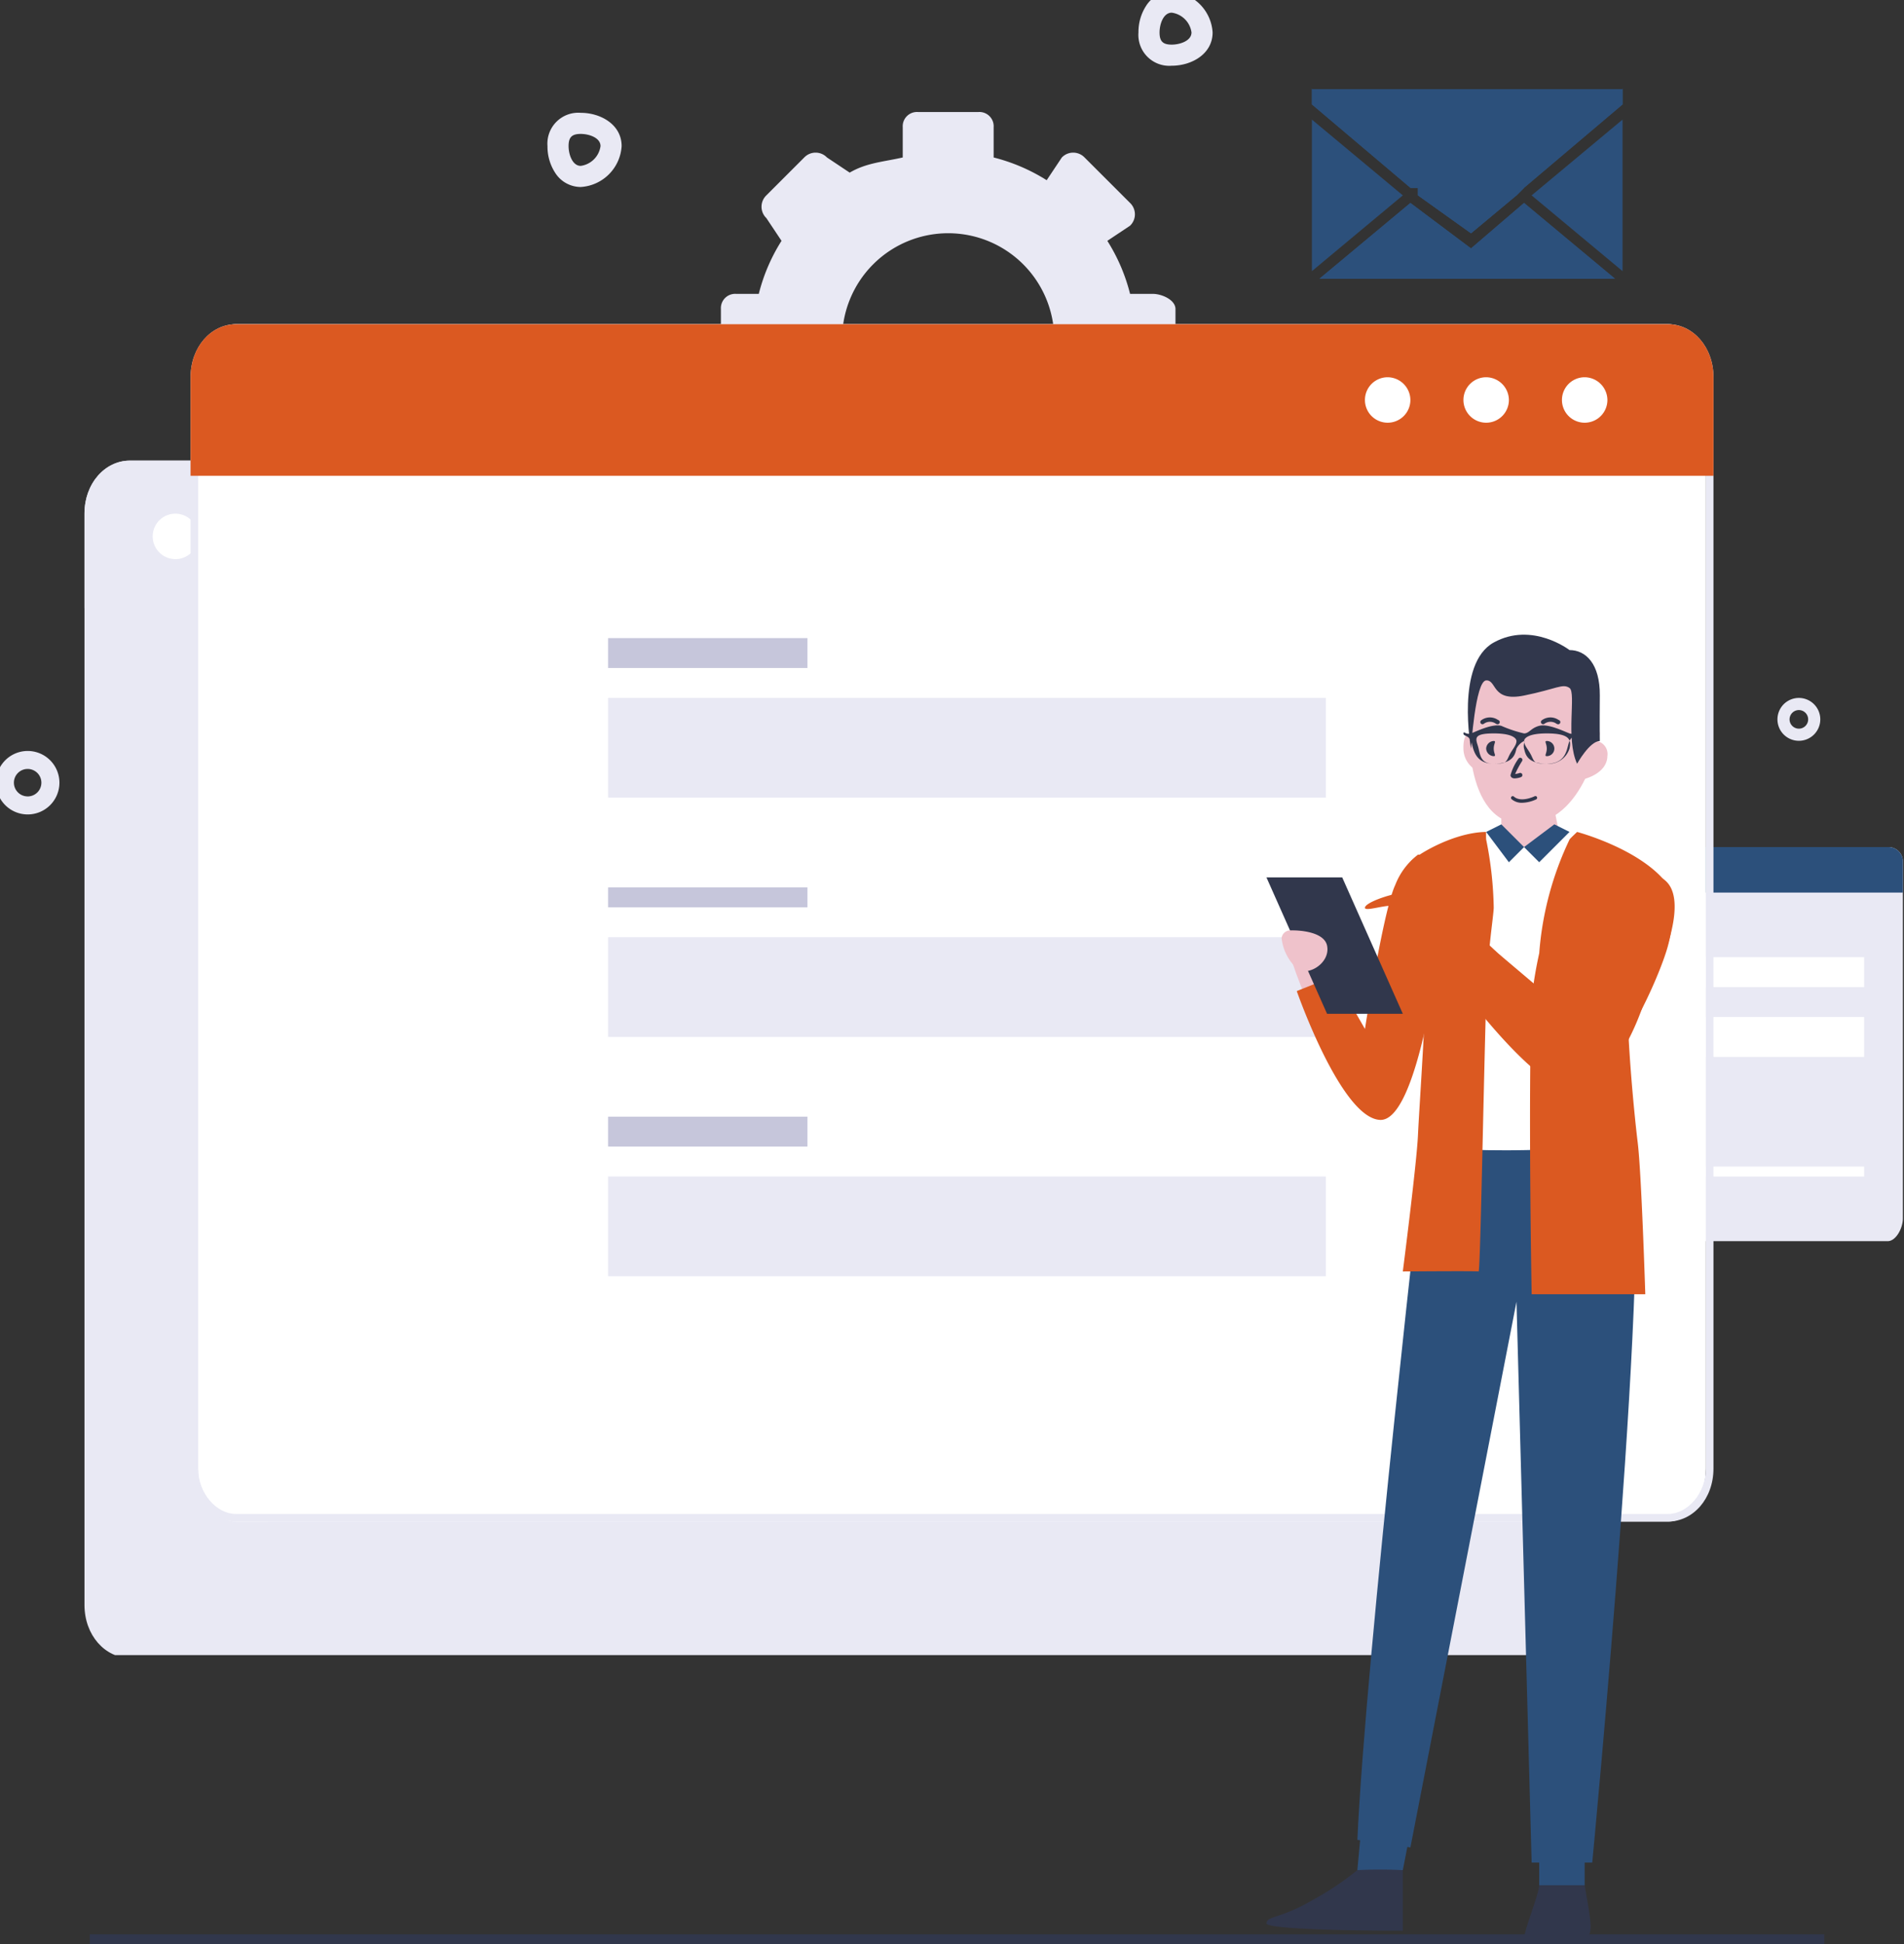 <svg xmlns="http://www.w3.org/2000/svg" xmlns:xlink="http://www.w3.org/1999/xlink" width="191" height="195" viewBox="0 0 191 195">
  <rect x="0" y="0" width="191" height="195" fill="#333333" stroke="none"/>
  <defs>
    <clipPath id="clip-path">
      <rect id="Rectangle_2492" data-name="Rectangle 2492" width="191" height="195" transform="translate(-0.114 0.167)" fill="none"/>
    </clipPath>
    <clipPath id="clip-path-2">
      <rect id="Rectangle_2472" data-name="Rectangle 2472" width="153" height="120" transform="translate(-0.474 -0.197)" fill="none"/>
    </clipPath>
    <clipPath id="clip-path-3">
      <rect id="Rectangle_2473" data-name="Rectangle 2473" width="153" height="15" transform="translate(-0.474 -0.197)" fill="none"/>
    </clipPath>
    <clipPath id="clip-path-4">
      <rect id="Rectangle_2479" data-name="Rectangle 2479" width="72" height="10" transform="translate(0.082 0.242)" fill="none"/>
    </clipPath>
    <clipPath id="clip-path-5">
      <rect id="Rectangle_2481" data-name="Rectangle 2481" width="20" height="3" transform="translate(0.082 -0.438)" fill="none"/>
    </clipPath>
    <clipPath id="clip-path-6">
      <rect id="Rectangle_2483" data-name="Rectangle 2483" width="72" height="10" transform="translate(0.082 -0.08)" fill="none"/>
    </clipPath>
    <clipPath id="clip-path-7">
      <rect id="Rectangle_2485" data-name="Rectangle 2485" width="20" height="2" transform="translate(0.082 0.241)" fill="none"/>
    </clipPath>
    <clipPath id="clip-path-8">
      <rect id="Rectangle_2487" data-name="Rectangle 2487" width="72" height="10" transform="translate(0.082 0.358)" fill="none"/>
    </clipPath>
    <clipPath id="clip-path-9">
      <rect id="Rectangle_2489" data-name="Rectangle 2489" width="20" height="3" transform="translate(0.082 -0.321)" fill="none"/>
    </clipPath>
  </defs>
  <g id="Group_17088" data-name="Group 17088" transform="translate(0.114 0.004)">
    <g id="Group_17087" data-name="Group 17087" transform="translate(0 -0.171)" clip-path="url(#clip-path)">
      <g id="Group_17063" data-name="Group 17063" transform="translate(8.361 46.363)" style="mix-blend-mode: multiply;isolation: isolate">
        <g id="Group_17062" data-name="Group 17062" transform="translate(0 0)">
          <g id="Group_17061" data-name="Group 17061" clip-path="url(#clip-path-2)">
            <path id="Path_2451" data-name="Path 2451" d="M170.982,104.677V214.124c0,3.042-2.053,5.32-4.56,5.32H22.772c-2.5,0-4.56-2.279-4.56-5.32V104.677c0-3.02,2.061-5.32,4.56-5.32h143.65c2.507,0,4.56,2.3,4.56,5.32" transform="translate(-18.212 -99.357)" fill="#e9e9f4"/>
          </g>
        </g>
      </g>
      <g id="Group_17066" data-name="Group 17066" transform="translate(8.361 46.363)" style="mix-blend-mode: multiply;isolation: isolate">
        <g id="Group_17065" data-name="Group 17065" transform="translate(0 0)">
          <g id="Group_17064" data-name="Group 17064" clip-path="url(#clip-path-3)">
            <path id="Path_2452" data-name="Path 2452" d="M171.011,104.663v9.881H18.241v-9.881c0-3.028,2.04-5.32,4.56-5.32h143.65c2.513,0,4.56,2.292,4.56,5.32" transform="translate(-18.241 -99.343)" fill="#e9e9f4"/>
          </g>
        </g>
      </g>
      <path id="Path_2453" data-name="Path 2453" d="M37.6,113.449a2.28,2.28,0,1,1-2.28-2.28,2.3,2.3,0,0,1,2.28,2.28" transform="translate(-17.836 -59.485)" fill="#fff"/>
      <path id="Path_2454" data-name="Path 2454" d="M58.851,113.449a2.28,2.28,0,1,1-2.28-2.28,2.3,2.3,0,0,1,2.28,2.28" transform="translate(-29.209 -59.485)" fill="#fff"/>
      <path id="Path_2455" data-name="Path 2455" d="M80.1,113.449a2.28,2.28,0,1,1-2.28-2.28,2.3,2.3,0,0,1,2.28,2.28" transform="translate(-40.58 -59.485)" fill="#fff"/>
      <path id="Path_2456" data-name="Path 2456" d="M198.845,42.586h-2.28a18.254,18.254,0,0,0-2.28-5.32l2.28-1.52a1.581,1.581,0,0,0,0-2.28L192,28.905a1.581,1.581,0,0,0-2.28,0l-1.52,2.28a18.448,18.448,0,0,0-5.32-2.28v-3.04a1.432,1.432,0,0,0-1.52-1.52h-6.08a1.432,1.432,0,0,0-1.52,1.52v3.04c-1.939.439-3.658.535-5.32,1.52l-2.28-1.52a1.58,1.58,0,0,0-2.28,0l-3.8,3.8a1.581,1.581,0,0,0,0,2.28l1.52,2.28a18.253,18.253,0,0,0-2.28,5.32h-2.28a1.432,1.432,0,0,0-1.52,1.52v5.32c0,.916.6,2.28,1.52,2.28h2.28a18.092,18.092,0,0,0,2.28,5.32l-1.52,1.52a1.581,1.581,0,0,0,0,2.28l3.8,3.8a1.58,1.58,0,0,0,2.28,0l1.52-1.52h0a18.448,18.448,0,0,0,5.32,2.28h0v3.04c0,.916,1.364,1.52,2.28,1.52h5.32a1.432,1.432,0,0,0,1.52-1.52v-3.04h0a18.166,18.166,0,0,0,5.32-2.28h0l2.28,2.28a1.58,1.58,0,0,0,2.28,0l3.8-3.8a1.581,1.581,0,0,0,0-2.28l-1.52-2.28h0a18.258,18.258,0,0,0,2.28-5.32h2.28c.916,0,2.28-.6,2.28-1.52v-6.08c0-.916-1.364-1.52-2.28-1.52m-20.521,15.2a10.641,10.641,0,1,1,10.641-10.641,10.7,10.7,0,0,1-10.641,10.641" transform="translate(-83.316 -12.944)" fill="#e9e9f4"/>
      <path id="Path_2457" data-name="Path 2457" d="M353.429,184.615v35.722c0,.992-.7,2.28-1.52,2.28H304.786c-.816,0-1.52-1.288-1.52-2.28V184.615a1.447,1.447,0,0,1,1.52-1.52h47.123a1.446,1.446,0,0,1,1.52,1.52" transform="translate(-162.656 -97.969)" fill="#e9e9f4"/>
      <path id="Path_2458" data-name="Path 2458" d="M353.439,184.611v3.04H303.275v-3.04a1.442,1.442,0,0,1,1.52-1.52h47.123a1.443,1.443,0,0,1,1.52,1.52" transform="translate(-162.666 -97.965)" fill="#2c507b"/>
      <path id="Path_2459" data-name="Path 2459" d="M309.687,187.426a.76.76,0,1,1-.76-.76.778.778,0,0,1,.76.76" transform="translate(-165.277 -100.02)" fill="#fff"/>
      <path id="Path_2460" data-name="Path 2460" d="M316.379,187.426a.76.76,0,1,1-.76-.76.778.778,0,0,1,.76.76" transform="translate(-168.93 -100.02)" fill="#fff"/>
      <path id="Path_2461" data-name="Path 2461" d="M324.072,187.426a.76.76,0,1,1-.76-.76.778.778,0,0,1,.76.76" transform="translate(-172.822 -100.02)" fill="#fff"/>
      <rect id="Rectangle_2474" data-name="Rectangle 2474" width="42" height="3" transform="translate(144.887 96.167)" fill="#fff"/>
      <rect id="Rectangle_2475" data-name="Rectangle 2475" width="42" height="4" transform="translate(144.887 102.167)" fill="#fff"/>
      <rect id="Rectangle_2476" data-name="Rectangle 2476" width="24" height="4" transform="translate(144.887 109.167)" fill="#fff"/>
      <rect id="Rectangle_2477" data-name="Rectangle 2477" width="42" height="1" transform="translate(144.887 117.167)" fill="#fff"/>
      <path id="Path_2462" data-name="Path 2462" d="M46.251,190.392c-2.235,0-3.8-2.56-3.8-5.32V75.624c0-2.749,1.565-5.32,3.8-5.32H189.9c2.235,0,3.8,2.572,3.8,5.32V185.071c0,2.761-1.565,5.32-3.8,5.32Z" transform="translate(-22.689 -37.621)" fill="#fff"/>
      <path id="Path_2463" data-name="Path 2463" d="M189.248,70.651c1.965,0,3.8,2.083,3.8,4.56V184.659c0,2.49-1.836,4.56-3.8,4.56H45.6c-1.965,0-3.8-2.07-3.8-4.56V75.211c0-2.478,1.836-4.56,3.8-4.56Zm0-.76H45.6c-2.5,0-4.56,2.3-4.56,5.32V184.659c0,3.042,2.061,5.32,4.56,5.32h143.65c2.507,0,4.56-2.279,4.56-5.32V75.211c0-3.02-2.053-5.32-4.56-5.32" transform="translate(-22.037 -37.209)" fill="#e9e9f4"/>
      <path id="Path_2464" data-name="Path 2464" d="M193.839,75.2v9.881H41.068V75.2c0-3.028,2.04-5.32,4.56-5.32h143.65c2.513,0,4.56,2.292,4.56,5.32" transform="translate(-22.066 -37.195)" fill="#db5921"/>
      <path id="Path_2465" data-name="Path 2465" d="M299.377,83.984a2.28,2.28,0,1,1-2.28-2.28,2.3,2.3,0,0,1,2.28,2.28" transform="translate(-158.008 -43.701)" fill="#fff"/>
      <path id="Path_2466" data-name="Path 2466" d="M320.63,83.984a2.28,2.28,0,1,1-2.28-2.28,2.3,2.3,0,0,1,2.28,2.28" transform="translate(-169.379 -43.701)" fill="#fff"/>
      <path id="Path_2467" data-name="Path 2467" d="M341.883,83.984a2.28,2.28,0,1,1-2.28-2.28,2.3,2.3,0,0,1,2.28,2.28" transform="translate(-180.75 -43.701)" fill="#fff"/>
      <g id="Group_17069" data-name="Group 17069" transform="translate(60.805 69.925)" style="mix-blend-mode: multiply;isolation: isolate">
        <g id="Group_17068" data-name="Group 17068" transform="translate(0 0)">
          <g id="Group_17067" data-name="Group 17067" clip-path="url(#clip-path-4)">
            <rect id="Rectangle_2478" data-name="Rectangle 2478" width="72" height="10" transform="translate(0.082 0.242)" fill="#e9e9f4"/>
          </g>
        </g>
      </g>
      <g id="Group_17072" data-name="Group 17072" transform="translate(60.805 64.605)" style="mix-blend-mode: multiply;isolation: isolate">
        <g id="Group_17071" data-name="Group 17071" transform="translate(0 0)">
          <g id="Group_17070" data-name="Group 17070" clip-path="url(#clip-path-5)">
            <rect id="Rectangle_2480" data-name="Rectangle 2480" width="20" height="3" transform="translate(0.082 -0.438)" fill="#c6c6db"/>
          </g>
        </g>
      </g>
      <g id="Group_17075" data-name="Group 17075" transform="translate(60.805 94.246)" style="mix-blend-mode: multiply;isolation: isolate">
        <g id="Group_17074" data-name="Group 17074" transform="translate(0 0)">
          <g id="Group_17073" data-name="Group 17073" clip-path="url(#clip-path-6)">
            <rect id="Rectangle_2482" data-name="Rectangle 2482" width="72" height="10" transform="translate(0.082 -0.08)" fill="#e9e9f4"/>
          </g>
        </g>
      </g>
      <g id="Group_17078" data-name="Group 17078" transform="translate(60.805 88.926)" style="mix-blend-mode: multiply;isolation: isolate">
        <g id="Group_17077" data-name="Group 17077" transform="translate(0 0)">
          <g id="Group_17076" data-name="Group 17076" clip-path="url(#clip-path-7)">
            <rect id="Rectangle_2484" data-name="Rectangle 2484" width="20" height="2" transform="translate(0.082 0.241)" fill="#c6c6db"/>
          </g>
        </g>
      </g>
      <g id="Group_17081" data-name="Group 17081" transform="translate(60.805 117.808)" style="mix-blend-mode: multiply;isolation: isolate">
        <g id="Group_17080" data-name="Group 17080" transform="translate(0 0)">
          <g id="Group_17079" data-name="Group 17079" clip-path="url(#clip-path-8)">
            <rect id="Rectangle_2486" data-name="Rectangle 2486" width="72" height="10" transform="translate(0.082 0.358)" fill="#e9e9f4"/>
          </g>
        </g>
      </g>
      <g id="Group_17084" data-name="Group 17084" transform="translate(60.805 112.487)" style="mix-blend-mode: multiply;isolation: isolate">
        <g id="Group_17083" data-name="Group 17083" transform="translate(0 0)">
          <g id="Group_17082" data-name="Group 17082" clip-path="url(#clip-path-9)">
            <rect id="Rectangle_2488" data-name="Rectangle 2488" width="20" height="3" transform="translate(0.082 -0.321)" fill="#c6c6db"/>
          </g>
        </g>
      </g>
      <path id="Path_2468" data-name="Path 2468" d="M335.69,310.881c6.772-3.531,2.457,34.775,0,42.563s-3-7.629-3.04-20.521.376-20.653,3.04-22.042" transform="translate(-178.359 -166.471)" fill="#2c507b"/>
      <path id="Path_2469" data-name="Path 2469" d="M332.4,403.91v-3.04h4.56v3.04" transform="translate(-178.109 -214.658)" fill="#2c507b"/>
      <path id="Path_2470" data-name="Path 2470" d="M299.772,309.123c7.286-2.29.743,39.126-3.04,46.363s-2.975-8.581-.76-21.281.934-24.181,3.8-25.082" transform="translate(-157.643 -165.473)" fill="#2c507b"/>
      <path id="Path_2471" data-name="Path 2471" d="M297.951,294.331l-4.56,49.4h4.56s5.782-28.809,6.08-40.283l3.8-12.161Z" transform="translate(-157.342 -156.002)" fill="#2c507b"/>
      <path id="Path_2472" data-name="Path 2472" d="M299.879,245.723s-6.021,52.356-6.84,70.685l5.32.76L309,262.444l1.52,56.244h6.08s6.292-65.591,3.8-72.2Z" transform="translate(-156.988 -131.715)" fill="#2c507b"/>
      <path id="Path_2473" data-name="Path 2473" d="M329.665,175.331l.76,3.8-6.08.76v-3.8" transform="translate(-173.855 -94.006)" fill="#efc2cb"/>
      <path id="Path_2474" data-name="Path 2474" d="M330.457,150.531s-1.392,9.121-7.6,9.121-5.71-10.26-5.32-12.921,3.662-3.608,7.6-3.04,5.32,6.84,5.32,6.84" transform="translate(-170.086 -76.806)" fill="#efc2cb"/>
      <path id="Path_2475" data-name="Path 2475" d="M316.677,158.822s-.8-.218-.76,1.52a2.484,2.484,0,0,0,1.52,2.28" transform="translate(-169.227 -85.097)" fill="#efc2cb"/>
      <path id="Path_2476" data-name="Path 2476" d="M343.048,160.239a1.326,1.326,0,0,1,1.52,1.52c-.036,1.738-2.28,2.28-2.28,2.28" transform="translate(-183.438 -85.754)" fill="#efc2cb"/>
      <path id="Path_2477" data-name="Path 2477" d="M330.294,147.72s-.026-1.367,0-4.56-1.417-4.56-3.04-4.56c0,0-3.742-2.889-7.6-.76s-2.28,10.641-2.28,10.641.429-6.788,1.52-6.84.527,2.185,3.8,1.52,3.869-1.239,4.56-.76-.411,5.073.76,7.6c0,0,1.256-2.267,2.28-2.28" transform="translate(-169.922 -73.234)" fill="#31374c"/>
      <path id="Path_2478" data-name="Path 2478" d="M321.063,160.842a.794.794,0,0,0,.76.76c.281,0,0-.258,0-.76s.281-.76,0-.76a.794.794,0,0,0-.76.76" transform="translate(-172.092 -85.597)" fill="#31374c"/>
      <path id="Path_2479" data-name="Path 2479" d="M334.08,160.842c0,.5-.281.76,0,.76a.76.76,0,1,0,0-1.52c-.281,0,0,.258,0,.76" transform="translate(-179.029 -85.597)" fill="#31374c"/>
      <path id="Path_2480" data-name="Path 2480" d="M320.1,156.194a.218.218,0,0,1-.112-.4,1.448,1.448,0,0,1,1.653-.045l.036.021a.218.218,0,0,1-.057.429.388.388,0,0,1-.2-.077,1.027,1.027,0,0,0-1.2.046A.217.217,0,0,1,320.1,156.194Z" transform="translate(-171.506 -83.391)" fill="#31374c"/>
      <path id="Path_2481" data-name="Path 2481" d="M333.154,156.194a.218.218,0,0,1-.112-.4,1.448,1.448,0,0,1,1.653-.045l.036.021a.218.218,0,0,1-.057.429.388.388,0,0,1-.2-.077,1.027,1.027,0,0,0-1.2.046A.217.217,0,0,1,333.154,156.194Z" transform="translate(-178.482 -83.391)" fill="#31374c"/>
      <path id="Path_2482" data-name="Path 2482" d="M327.316,166.1a.522.522,0,0,1-.287-.069.318.318,0,0,1-.145-.25,5.181,5.181,0,0,1,.792-1.649.218.218,0,0,1,.371.229,10.1,10.1,0,0,0-.7,1.3,2,2,0,0,0,.444-.1.218.218,0,0,1,.145.411A2.022,2.022,0,0,1,327.316,166.1Z" transform="translate(-175.471 -87.865)" fill="#31374c"/>
      <path id="Path_2483" data-name="Path 2483" d="M327.693,172.8a1.551,1.551,0,0,1-1.068-.37.174.174,0,0,1,.233-.258c.713.643,2.073-.02,2.086-.027a.174.174,0,0,1,.155.312A3.562,3.562,0,0,1,327.693,172.8Z" transform="translate(-175.111 -92.117)" fill="#31374c"/>
      <path id="Path_2484" data-name="Path 2484" d="M317.269,158.693c.018.038-.015-.046,0,0,.242.711.329,2.28,2.28,2.28,2.077,0,2.159-1.1,2.28-1.52a1.752,1.752,0,0,1,.76-.76c.078.01-.095.423,0,.76.123.425.2,1.52,2.28,1.52s1.986-1.652,2.28-2.28.772-.456.76-.76-.253.182-.76,0-2.118-1-3.04-.76c-.843.222-1,.76-1.52.76-.047,0,.047,0,0,0h0a12.75,12.75,0,0,1-2.28-.76c-.922-.244-2.534.577-3.04.76,0,0,0,0,0,0-.5.177-.75-.3-.76,0s.466.132.76.76m5.32,0s-.05-.76,2.28-.76,2.471.659,2.28,1.52a2.192,2.192,0,0,1-2.28,1.52c-1.2,0-1.236-.131-1.52-.76s-.76-1.054-.76-1.52m-3.04-.76c2.331,0,2.28.76,2.28.76,0,.466-.476.893-.76,1.52s-.326.76-1.52.76-1.327-.659-1.52-1.52-.81-1.52,1.52-1.52" transform="translate(-169.818 -84.208)" fill="#31374c"/>
      <path id="Path_2485" data-name="Path 2485" d="M307.072,192.865l-.76,18.241a30.274,30.274,0,0,0,6.84.76,100.775,100.775,0,0,0,13.681-.76s-.892-16.315-.76-16.721c1.134-3.547,3.8-9.881,3.8-9.881a19.617,19.617,0,0,0-6.84-3.8c-.047-.016.042.016,0,0-1.235-.39-3.04-.76-3.04-.76a5.275,5.275,0,0,1-3.8,1.52,1.982,1.982,0,0,1-2.28-1.52,27.929,27.929,0,0,0-3.04,0c-.216.042-.549.707-.76.76-1.3.327-2.924.333-3.8.76-.781.385-1.246.581-1.52.76-.032.016.032.739,0,.76s.016-.011,0,0,.011-.005,0,0c.8,1.409,1.087,4.085,1.52,7.6.1.771.671,1.462.76,2.28Z" transform="translate(-163.422 -96.339)" fill="#fff"/>
      <path id="Path_2486" data-name="Path 2486" d="M286.906,221c-2.487-.753-9.015-16.179-8.361-16.721.593-1.106,13.366,17.342,8.361,16.721" transform="translate(-149.336 -109.27)" fill="#efc2cb"/>
      <path id="Path_2487" data-name="Path 2487" d="M295.814,186.527l-4.56,18.241-2.28-2.28-.76,3.04s2.554,6.294,4.56,6.08,6.84-15.961,6.84-15.961Z" transform="translate(-154.445 -99.881)" fill="#efc2cb"/>
      <path id="Path_2488" data-name="Path 2488" d="M292.457,185.034a6.97,6.97,0,0,0-2.28,3.04c-1.167,2.417-3.04,14.441-3.04,14.441l-3.04-5.32-3.8,1.52s4.443,12.754,8.361,12.921,6.08-18.241,6.08-18.241l-1.52-8.361Z" transform="translate(-150.326 -99.148)" fill="#db5921"/>
      <path id="Path_2489" data-name="Path 2489" d="M281.148,189.622l6.08,13.681h-7.6l-6.08-13.681Z" transform="translate(-146.617 -101.456)" fill="#31374c"/>
      <path id="Path_2490" data-name="Path 2490" d="M277.18,202.275a.879.879,0,0,1,.76-.76c1.14-.056,3.519.174,3.8,1.52.374,1.795-2.047,3.186-3.04,2.28a4.84,4.84,0,0,1-1.52-3.04" transform="translate(-148.73 -108.029)" fill="#efc2cb"/>
      <path id="Path_2491" data-name="Path 2491" d="M302.926,224.089s7.349-.062,7.6,0c.173.044.45-16.395.76-27.362.128-4.632.725-8.12.76-9.121a37.175,37.175,0,0,0-.76-6.84,5.765,5.765,0,0,1,0-.76c-3.52.049-7.45,2.62-7.6,3.04s1.272,7.5,1.52,9.881-.636,14.669-.76,17.481-1.52,13.681-1.52,13.681" transform="translate(-162.316 -96.401)" fill="#db5921"/>
      <path id="Path_2492" data-name="Path 2492" d="M341.3,211.287c-.376-3-1.575-15.115-.76-18.241s4.411-6.768,3.8-7.6c-2.639-3.608-9.121-5.32-9.121-5.32s-.7.653-.76.76a31.973,31.973,0,0,0-3.04,11.4,43.427,43.427,0,0,0-.76,4.56c-.368,10.126,0,29.642,0,29.642h11.4s-.384-12.2-.76-15.2" transform="translate(-177.125 -96.519)" fill="#db5921"/>
      <path id="Path_2493" data-name="Path 2493" d="M283.037,404.18a29.939,29.939,0,0,1-4.56,3.04c-3.27,1.885-4.443,1.511-4.56,2.28s13.681.76,13.681.76v-6.08a41.894,41.894,0,0,0-4.56,0" transform="translate(-146.988 -216.447)" fill="#31374c"/>
      <path id="Path_2494" data-name="Path 2494" d="M330.88,407.526c-.06,1.016-1.494,4.439-1.52,5.32,7.363.166,7.268,1.511,6.08-5.32Z" transform="translate(-176.59 -218.273)" fill="#31374c"/>
      <path id="Path_2495" data-name="Path 2495" d="M332.288,178.231l-3.04,2.28,1.52,1.52,3.04-3.04Z" transform="translate(-176.477 -95.386)" fill="#2c507b"/>
      <path id="Path_2496" data-name="Path 2496" d="M322.717,178.159l2.28,2.28-1.52,1.52-2.28-3.04Z" transform="translate(-172.227 -95.313)" fill="#2c507b"/>
      <path id="Path_2497" data-name="Path 2497" d="M347.562,191.574a2.746,2.746,0,0,0-2.28,1.52c-1.841,3.692-7.961,15.973-5.32,17.481,3.1,1.774,8.2-9.466,9.121-12.921.768-2.879.712-6.057-1.52-6.08" transform="translate(-181.871 -102.648)" fill="#db5921"/>
      <path id="Path_2498" data-name="Path 2498" d="M324.186,209.783c-3.442-3.782-14.63-15.918-16.721-15.2-2.434.835,12.325,18.41,13.681,18.241,1.017-.127,3.776-2.232,3.04-3.04" transform="translate(-164.574 -104.136)" fill="#db5921"/>
      <path id="Path_2499" data-name="Path 2499" d="M298.189,194.529c.258.778-.745,2.188.76,3.04s4.56-.76,4.56-.76l-.76-2.28s-.488-.479-.76-.76a4.175,4.175,0,0,0-3.04-.76c-1.5.2-3.783,1.033-3.8,1.52s2.838-.611,3.04,0" transform="translate(-158.34 -103.323)" fill="#db5921"/>
      <path id="Path_2500" data-name="Path 2500" d="M331.937,201.3s5.458-10.223,1.52-12.161-6.663,6.808-7.6,9.121a41.426,41.426,0,0,0-1.52,4.56l-9.881-8.361-3.04,3.04s10.378,14.984,14.441,12.921,6.08-9.121,6.08-9.121" transform="translate(-167.006 -100.978)" fill="#db5921"/>
      <rect id="Rectangle_2490" data-name="Rectangle 2490" width="174" height="1" transform="translate(8.887 194.167)" fill="#31374c"/>
      <path id="Path_2511" data-name="Path 2511" d="M331.241,33.815l9.121-7.6v15.2Z" transform="translate(-177.711 -14.053)" fill="#2c507b"/>
      <path id="Path_2512" data-name="Path 2512" d="M292.616,33.823l-9.121,7.6v-15.2Z" transform="translate(-152.006 -14.062)" fill="#2c507b"/>
      <path id="Path_2513" data-name="Path 2513" d="M305.623,43.946l9.121,7.6H285.1l9.121-7.6,6.08,4.56Z" transform="translate(-152.852 -23.425)" fill="#2c507b"/>
      <path id="Path_2514" data-name="Path 2514" d="M314.645,19.468v1.52l-9.881,8.361h0l-.76.76-4.56,3.8-5.32-3.8v-.76h-.76l-9.881-8.361v-1.52c0-.093-.093,0,0,0h31.162c.093,0,0-.093,0,0" transform="translate(-151.992 -10.348)" fill="#2c507b"/>
      <path id="Path_2515" data-name="Path 2515" d="M306.145,36.39v-.76l5.32-4.56,5.32,4.56-.76.76-4.56,3.8Z" transform="translate(-164.016 -16.628)" fill="#2c507b"/>
      <path id="Path_2516" data-name="Path 2516" d="M314.744,51.547H285.1l9.121-7.6,6.08,4.56,5.32-4.56Z" transform="translate(-152.852 -23.425)" fill="#2c507b"/>
      <path id="Path_2517" data-name="Path 2517" d="M310.821,29.39l-6.08,5.32h.76v.76l5.32-4.56,4.56,4.56.76-.76h0Z" transform="translate(-163.371 -15.708)" fill="#2c507b"/>
      <path id="Path_2518" data-name="Path 2518" d="M314.645,19.468v1.52l-9.881,8.361h0l-.76.76-4.56,3.8-5.32-3.8v-.76h-.76l-9.881-8.361v-1.52c0-.093-.093,0,0,0h31.162c.093,0,0-.093,0,0" transform="translate(-151.992 -10.348)" fill="#2c507b"/>
      <path id="Ellipse_254" data-name="Ellipse 254" d="M1.541-.608A2.149,2.149,0,1,1-.608,1.541,2.152,2.152,0,0,1,1.541-.608Zm0,3.081a.932.932,0,1,0-.932-.932A.933.933,0,0,0,1.541,2.473Z" transform="translate(178.326 71.482) rotate(-22.5)" fill="#e9e9f4"/>
      <path id="Path_2519" data-name="Path 2519" d="M122.436,25.422c1.987,0,4.1,1.17,4.1,3.338a4.376,4.376,0,0,1-4.1,4.1,3.046,3.046,0,0,1-2.574-1.434,4.825,4.825,0,0,1-.764-2.664A3.1,3.1,0,0,1,122.436,25.422Zm0,5.32a2.319,2.319,0,0,0,1.982-1.982c0-.843-1.159-1.222-1.982-1.222-.891,0-1.222.331-1.222,1.222C121.214,29.584,121.593,30.743,122.436,30.743Z" transform="translate(-64.291 -13.939)" fill="#e9e9f4"/>
      <path id="Ellipse_255" data-name="Ellipse 255" d="M2.28-.9A3.183,3.183,0,1,1-.9,2.28,3.186,3.186,0,0,1,2.28-.9Zm0,4.56A1.378,1.378,0,1,0,.9,2.28,1.379,1.379,0,0,0,2.28,3.658Z" transform="translate(0.381 76.385)" fill="#e9e9f4"/>
      <path id="Path_2520" data-name="Path 2520" d="M250.177,7.12a3.1,3.1,0,0,1-3.338-3.338,4.825,4.825,0,0,1,.764-2.664,3.046,3.046,0,0,1,2.574-1.434,4.376,4.376,0,0,1,4.1,4.1C254.275,5.95,252.163,7.12,250.177,7.12Zm0-5.32c-.843,0-1.222,1.159-1.222,1.982,0,.891.331,1.222,1.222,1.222.823,0,1.982-.379,1.982-1.222A2.319,2.319,0,0,0,250.177,1.8Z" transform="translate(-132.748 -0.361)" fill="#e9e9f4"/>
    </g>
  </g>
</svg>
